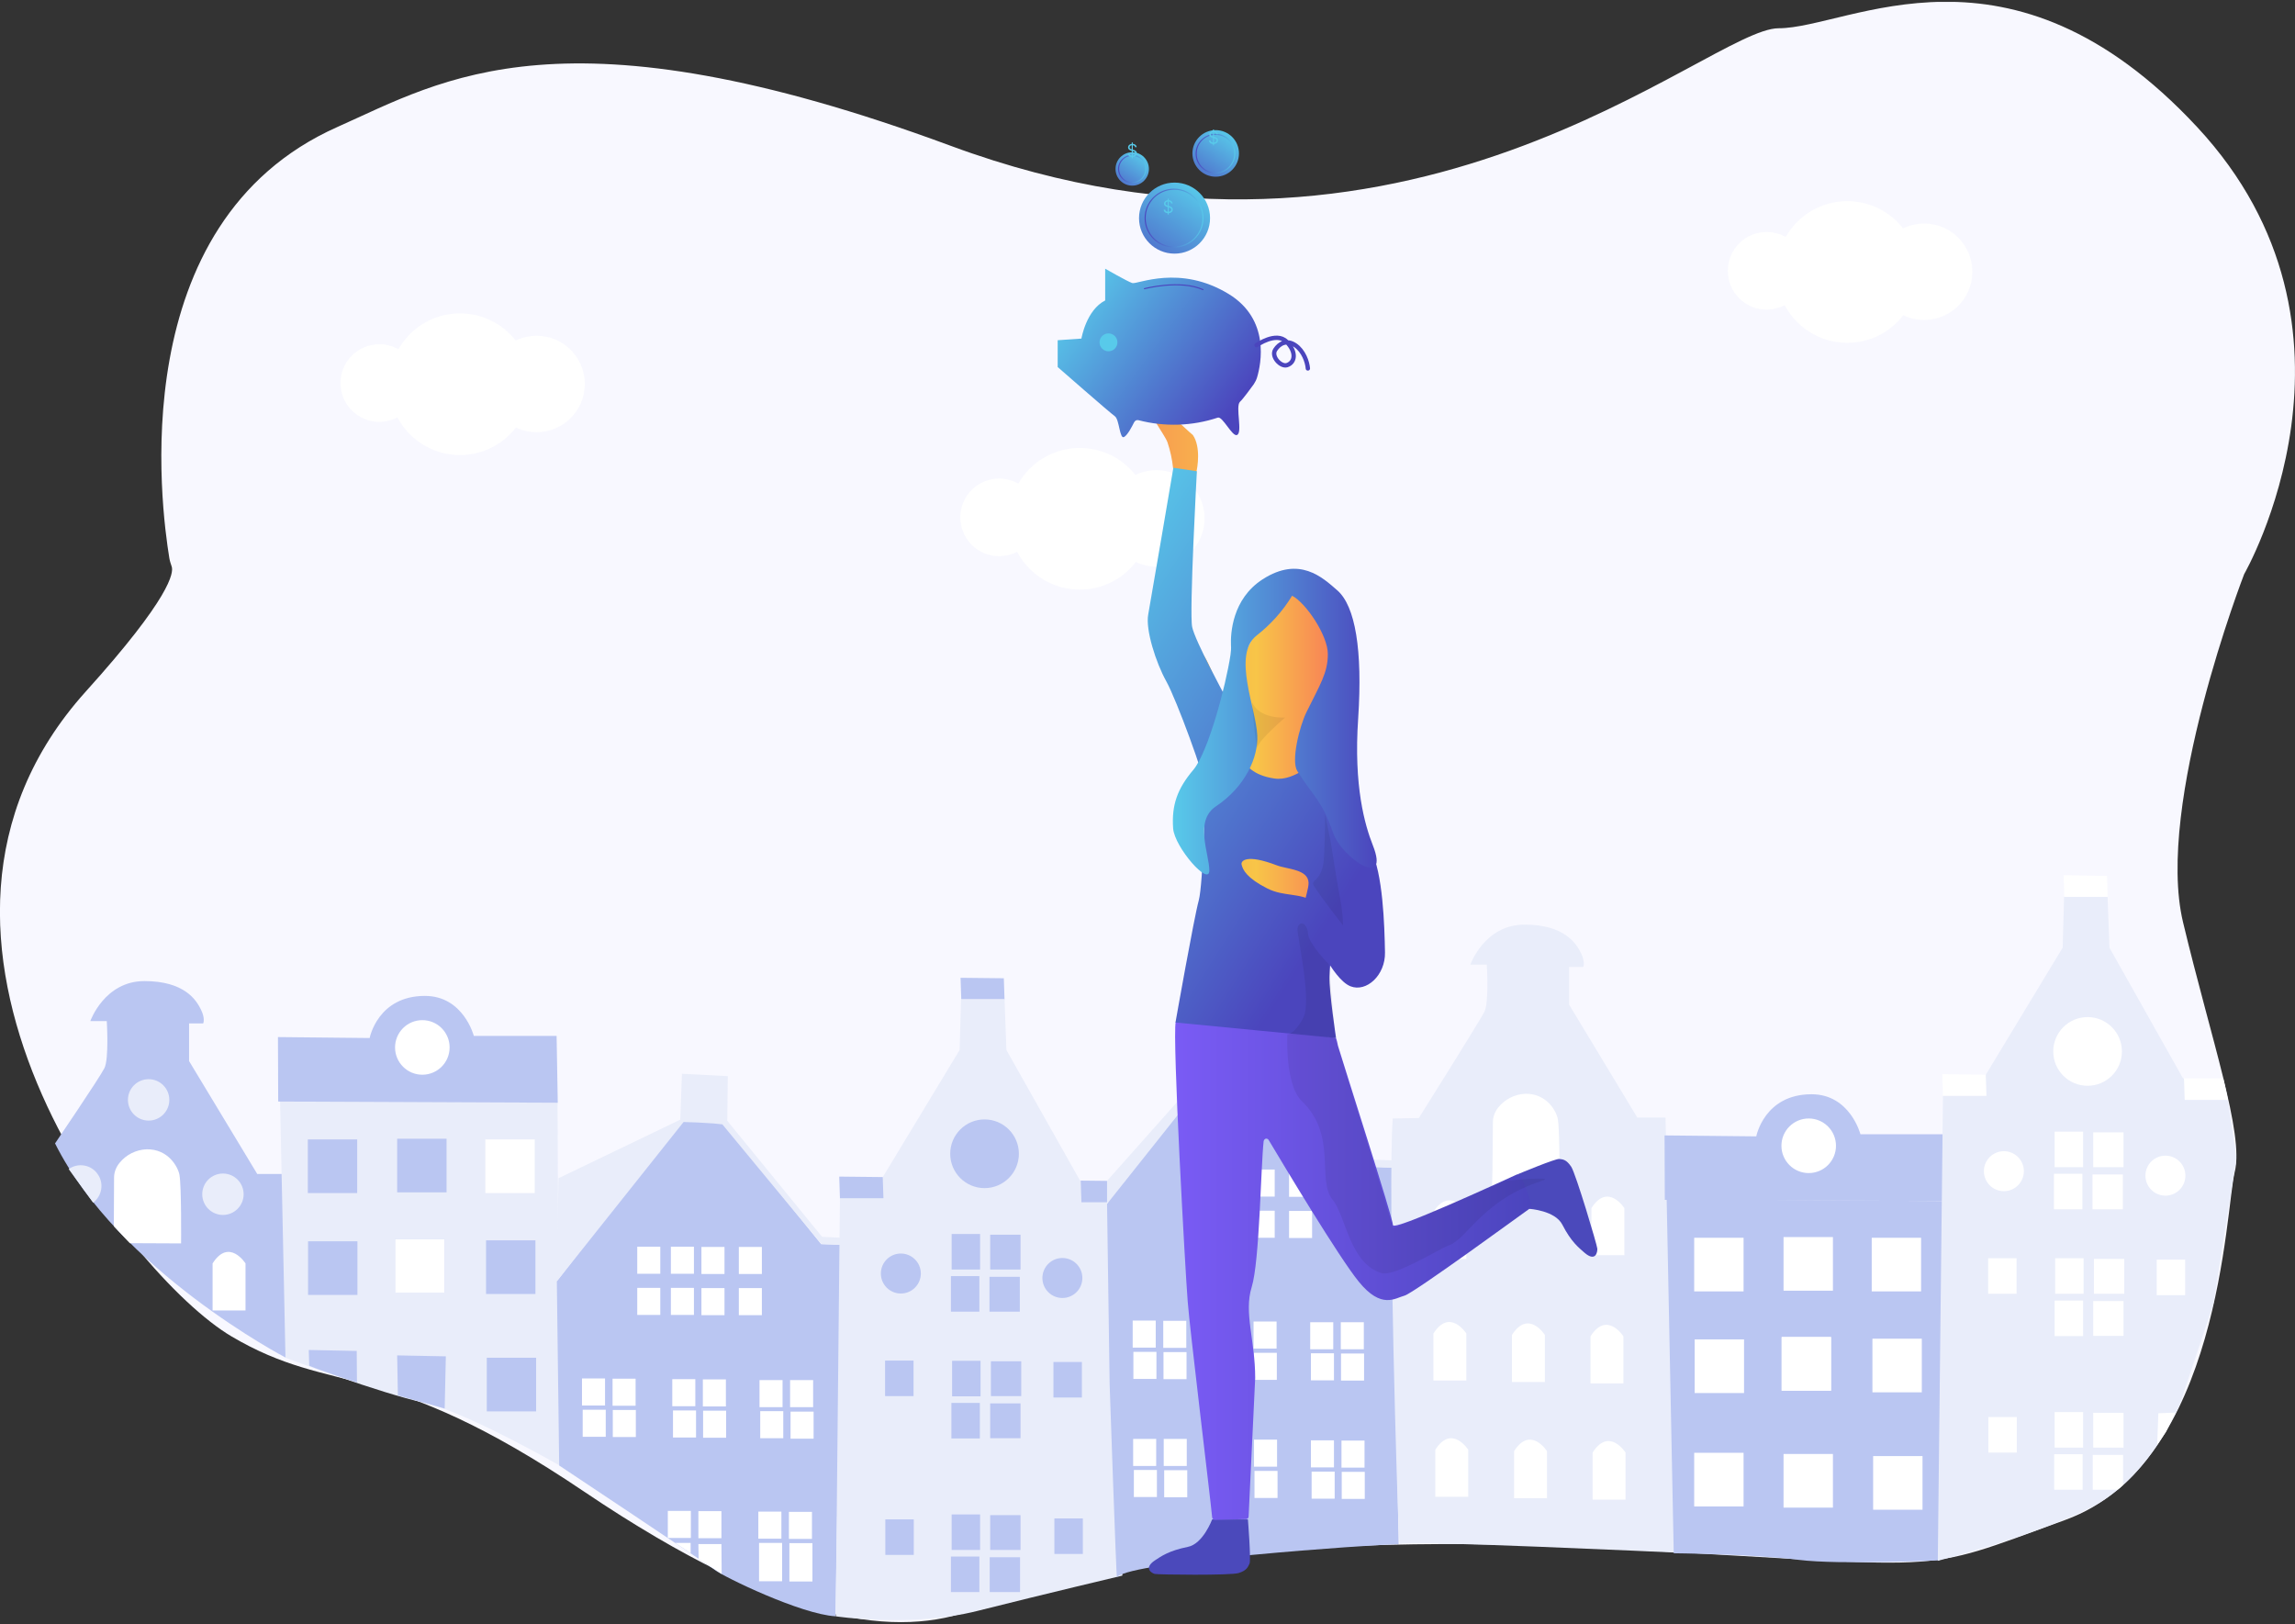 <svg width="602" height="426" viewBox="0 0 602 426" fill="none" xmlns="http://www.w3.org/2000/svg">
<rect x="0" y="0" width="602" height="426" fill="#333333" stroke="none"/>
<g clip-path="url(#clip0_9_1047)">
<path d="M45.032 148.605C44.786 147.865 44.539 147.124 44.416 146.384C42.257 133.116 32.08 58.446 88.454 33.33C116.21 20.988 147.666 0.623 249.436 38.267C369.525 82.698 448.043 7.412 466.546 7.412C485.05 7.412 526.992 -19.741 576.335 33.33C625.678 86.401 588.67 150.58 588.67 150.58C588.67 150.58 565.232 211.056 572.634 241.911C580.035 272.767 588.67 297.451 586.203 307.324C583.736 317.198 582.503 383.845 541.794 398.656C501.086 413.466 514.656 410.998 419.67 406.061C324.685 401.124 275.342 414.701 255.604 422.106C235.867 429.511 206.261 427.043 153.217 391.251C100.173 355.459 87.838 366.566 60.699 350.522C33.56 334.477 -35.397 245.737 22.458 181.435C44.847 156.628 45.588 150.148 45.032 148.605Z" fill="#F8F8FF"/>
<path d="M120.651 119.354C130.904 119.354 139.216 111.038 139.216 100.78C139.216 90.521 130.904 82.205 120.651 82.205C110.398 82.205 102.086 90.521 102.086 100.78C102.086 111.038 110.398 119.354 120.651 119.354Z" fill="white"/>
<path d="M140.758 113.368C147.741 113.368 153.402 107.705 153.402 100.718C153.402 93.731 147.741 88.067 140.758 88.067C133.775 88.067 128.114 93.731 128.114 100.718C128.114 107.705 133.775 113.368 140.758 113.368Z" fill="white"/>
<path d="M99.495 110.653C105.116 110.653 109.672 106.094 109.672 100.471C109.672 94.847 105.116 90.289 99.495 90.289C93.874 90.289 89.318 94.847 89.318 100.471C89.318 106.094 93.874 110.653 99.495 110.653Z" fill="white"/>
<path d="M484.556 89.918C494.81 89.918 503.122 81.602 503.122 71.344C503.122 61.085 494.81 52.769 484.556 52.769C474.303 52.769 465.991 61.085 465.991 71.344C465.991 81.602 474.303 89.918 484.556 89.918Z" fill="white"/>
<path d="M504.725 83.933C511.709 83.933 517.37 78.269 517.37 71.282C517.37 64.295 511.709 58.631 504.725 58.631C497.742 58.631 492.081 64.295 492.081 71.282C492.081 78.269 497.742 83.933 504.725 83.933Z" fill="white"/>
<path d="M463.401 81.217C469.021 81.217 473.578 76.659 473.578 71.035C473.578 65.412 469.021 60.853 463.401 60.853C457.78 60.853 453.224 65.412 453.224 71.035C453.224 76.659 457.78 81.217 463.401 81.217Z" fill="white"/>
<path d="M283.236 154.653C293.49 154.653 301.802 146.337 301.802 136.078C301.802 125.819 293.49 117.503 283.236 117.503C272.983 117.503 264.671 125.819 264.671 136.078C264.671 146.337 272.983 154.653 283.236 154.653Z" fill="white"/>
<path d="M315.018 140.819C317.691 134.364 314.627 126.963 308.175 124.289C301.724 121.615 294.327 124.681 291.654 131.136C288.982 137.591 292.046 144.991 298.498 147.665C304.949 150.339 312.346 147.274 315.018 140.819Z" fill="white"/>
<path d="M262.081 145.89C267.701 145.89 272.258 141.331 272.258 135.708C272.258 130.084 267.701 125.525 262.081 125.525C256.46 125.525 251.904 130.084 251.904 135.708C251.904 141.331 256.46 145.89 262.081 145.89Z" fill="white"/>
<path d="M14.44 299.919C14.44 299.919 26.159 282.64 27.392 280.172C28.626 277.703 28.009 267.83 28.009 267.83H23.692C23.692 267.83 27.392 257.339 37.878 257.339C48.363 257.339 51.447 262.276 52.681 264.744C53.914 267.213 53.297 268.447 53.297 268.447H49.597V278.321L67.484 307.942H74.885V356.076C74.885 356.076 31.093 333.243 14.44 299.919Z" fill="#BAC6F2"/>
<path d="M55.765 343.734H64.4V331.392C64.4 331.392 60.082 324.603 55.765 331.392V343.734Z" fill="white"/>
<path d="M58.478 318.679C61.476 318.679 63.906 316.248 63.906 313.249C63.906 310.249 61.476 307.818 58.478 307.818C55.481 307.818 53.051 310.249 53.051 313.249C53.051 316.248 55.481 318.679 58.478 318.679Z" fill="#E9EDFA"/>
<path d="M18.017 306.646C20.484 304.918 23.877 305.473 25.604 307.942C27.331 310.348 26.776 313.681 24.432 315.47" fill="#E9EDFA"/>
<path d="M38.988 293.933C41.986 293.933 44.416 291.502 44.416 288.503C44.416 285.504 41.986 283.072 38.988 283.072C35.99 283.072 33.56 285.504 33.56 288.503C33.56 291.502 35.99 293.933 38.988 293.933Z" fill="#E9EDFA"/>
<path d="M29.921 308.867C29.921 307.448 30.476 306.09 31.34 305.041C33.067 302.881 35.657 301.585 38.433 301.462C44.169 301.339 46.698 306.152 47.068 308.127C47.623 311.089 47.5 326.146 47.5 326.146L34.054 326.084L29.86 321.641L29.921 308.867Z" fill="white"/>
<path d="M73.466 288.935L74.885 356.137C74.885 356.137 100.297 365.641 111.029 367.862C121.761 370.084 146.679 384.339 146.679 384.339L146.248 289.182L73.466 288.688" fill="#E9EDFA"/>
<path d="M72.973 288.935L146.309 289.243L146.001 271.717H124.29C124.29 271.717 121.576 261.227 111.461 261.227C99.063 261.227 96.966 272.273 96.966 272.273L72.911 272.026L72.973 288.935Z" fill="#BAC6F2"/>
<path d="M93.697 298.87H80.745V312.94H93.697V298.87Z" fill="#BAC6F2"/>
<path d="M117.135 298.685H104.183V312.755H117.135V298.685Z" fill="#BAC6F2"/>
<path d="M140.265 298.87H127.312V312.94H140.265V298.87Z" fill="white"/>
<path d="M140.45 325.344H127.497V339.414H140.45V325.344Z" fill="#BAC6F2"/>
<path d="M140.635 356.137H127.682V370.207H140.635V356.137Z" fill="#BAC6F2"/>
<path d="M116.58 324.974H103.627V339.044H116.58V324.974Z" fill="#BAC6F2"/>
<path d="M116.58 324.974H103.627V339.044H116.58V324.974Z" fill="white"/>
<path d="M93.759 325.591H80.806V339.661H93.759V325.591Z" fill="#BAC6F2"/>
<path d="M81.115 358.236L80.991 354.101L93.574 354.348L93.635 362.617C93.635 362.679 84.322 359.593 81.115 358.236Z" fill="#BAC6F2"/>
<path d="M104.368 366.011L104.183 355.52L116.95 355.767L116.642 369.467L104.368 366.011Z" fill="#BAC6F2"/>
<path d="M110.782 281.9C114.734 281.9 117.937 278.695 117.937 274.741C117.937 270.788 114.734 267.583 110.782 267.583C106.831 267.583 103.627 270.788 103.627 274.741C103.627 278.695 106.831 281.9 110.782 281.9Z" fill="white"/>
<path d="M146.063 336.081L146.679 384.401C146.679 384.401 185.105 409.949 187.511 411.8C189.916 413.652 210.024 423.402 219.152 423.957L220.817 326.516L215.39 326.331L188.991 293.563L179.246 293.069L146.063 336.081Z" fill="#BAC6F2"/>
<path d="M146.063 336.082L179.307 294.304L182.947 294.427L187.141 294.674L189.485 294.921L215.451 326.331L220.817 326.516V324.665L215.636 324.418L190.78 293.995L190.903 282.27L178.876 281.653L178.444 293.686L146.494 309.052L146.063 336.082Z" fill="#E9EDFA"/>
<path d="M173.201 327.01H167.157V334.107H173.201V327.01Z" fill="white"/>
<path d="M199.847 327.072H193.802V334.168H199.847V327.072Z" fill="white"/>
<path d="M190.04 327.072H183.995V334.168H190.04V327.072Z" fill="white"/>
<path d="M182.021 327.01H175.977V334.107H182.021V327.01Z" fill="white"/>
<path d="M173.201 337.809H167.157V344.906H173.201V337.809Z" fill="white"/>
<path d="M199.847 337.871H193.802V344.968H199.847V337.871Z" fill="white"/>
<path d="M190.04 337.871H183.995V344.968H190.04V337.871Z" fill="white"/>
<path d="M182.021 337.809H175.977V344.906H182.021V337.809Z" fill="white"/>
<path d="M158.892 369.775H152.847V376.872H158.892V369.775Z" fill="white"/>
<path d="M166.725 361.63H160.68V368.726H166.725V361.63Z" fill="white"/>
<path d="M158.707 361.568H152.662V368.665H158.707V361.568Z" fill="white"/>
<path d="M166.787 369.837H160.742V376.934H166.787V369.837Z" fill="white"/>
<path d="M182.576 369.961H176.532V377.057H182.576V369.961Z" fill="white"/>
<path d="M190.41 361.815H184.365V368.911H190.41V361.815Z" fill="white"/>
<path d="M182.391 361.753H176.347V368.85H182.391V361.753Z" fill="white"/>
<path d="M190.471 370.022H184.427V377.119H190.471V370.022Z" fill="white"/>
<path d="M205.459 370.146H199.415V377.242H205.459V370.146Z" fill="white"/>
<path d="M213.293 362H207.248V369.097H213.293V362Z" fill="white"/>
<path d="M205.274 362H199.23V369.097H205.274V362Z" fill="white"/>
<path d="M213.416 370.269H207.371V377.366H213.416V370.269Z" fill="white"/>
<path d="M205.151 404.704H199.106V414.762H205.151V404.704Z" fill="white"/>
<path d="M212.984 396.558H206.94V403.654H212.984V396.558Z" fill="white"/>
<path d="M204.966 396.496H198.921V403.593H204.966V396.496Z" fill="white"/>
<path d="M189.238 396.373H183.193V403.469H189.238V396.373Z" fill="white"/>
<path d="M189.299 412.849L183.255 408.9L183.193 405.012H189.238L189.299 412.849Z" fill="white"/>
<path d="M181.22 396.311H175.175V403.408H181.22V396.311Z" fill="white"/>
<path d="M181.158 407.419L179.616 406.37L177.087 404.704H181.158V407.419Z" fill="white"/>
<path d="M213.108 404.765H207.063V414.824H213.108V404.765Z" fill="white"/>
<path d="M252.15 262.152H263.499L263.314 256.598L251.965 256.475L252.15 262.152Z" fill="#BAC6F2"/>
<path d="M220.324 314.298L219.214 423.957C219.214 423.957 238.766 426.981 256.406 422.538C274.046 418.095 294.4 413.281 294.4 413.281L295.079 315.347L283.236 309.546L263.993 275.42L263.499 262.091H252.089L251.719 275.42L231.488 308.867L220.324 314.298Z" fill="#E9EDFA"/>
<path d="M257.085 323.678H249.621V332.996H257.085V323.678Z" fill="#BAC6F2"/>
<path d="M267.693 323.863H259.737V332.996H267.693V323.863Z" fill="#BAC6F2"/>
<path d="M256.9 334.724H249.436V344.042H256.9V334.724Z" fill="#BAC6F2"/>
<path d="M267.508 334.909H259.552V344.042H267.508V334.909Z" fill="#BAC6F2"/>
<path d="M257.208 356.94H249.745V366.258H257.208V356.94Z" fill="#BAC6F2"/>
<path d="M239.63 356.878H232.166V366.196H239.63V356.878Z" fill="#BAC6F2"/>
<path d="M283.792 357.248H276.328V366.566H283.792V357.248Z" fill="#BAC6F2"/>
<path d="M284.038 398.286H276.575V407.604H284.038V398.286Z" fill="#BAC6F2"/>
<path d="M239.691 398.533H232.228V407.851H239.691V398.533Z" fill="#BAC6F2"/>
<path d="M267.878 357.063H259.922V366.196H267.878V357.063Z" fill="#BAC6F2"/>
<path d="M257.023 367.986H249.56V377.304H257.023V367.986Z" fill="#BAC6F2"/>
<path d="M267.693 368.109H259.737V377.242H267.693V368.109Z" fill="#BAC6F2"/>
<path d="M257.085 397.237H249.621V406.555H257.085V397.237Z" fill="#BAC6F2"/>
<path d="M267.693 397.422H259.737V406.555H267.693V397.422Z" fill="#BAC6F2"/>
<path d="M256.9 408.283H249.436V417.601H256.9V408.283Z" fill="#BAC6F2"/>
<path d="M267.57 408.468H259.613V417.601H267.57V408.468Z" fill="#BAC6F2"/>
<path d="M236.299 339.29C239.194 339.29 241.542 336.942 241.542 334.045C241.542 331.148 239.194 328.8 236.299 328.8C233.403 328.8 231.056 331.148 231.056 334.045C231.056 336.942 233.403 339.29 236.299 339.29Z" fill="#BAC6F2"/>
<path d="M278.672 340.463C281.568 340.463 283.915 338.115 283.915 335.218C283.915 332.321 281.568 329.972 278.672 329.972C275.777 329.972 273.43 332.321 273.43 335.218C273.43 338.115 275.777 340.463 278.672 340.463Z" fill="#BAC6F2"/>
<path d="M220.324 314.298H231.735L231.55 308.744L220.139 308.62L220.324 314.298Z" fill="#BAC6F2"/>
<path d="M283.668 315.347H295.079L294.894 309.793L283.483 309.669L283.668 315.347Z" fill="#BAC6F2"/>
<path d="M258.257 311.644C263.23 311.644 267.262 307.61 267.262 302.634C267.262 297.659 263.23 293.625 258.257 293.625C253.283 293.625 249.251 297.659 249.251 302.634C249.251 307.61 253.283 311.644 258.257 311.644Z" fill="#BAC6F2"/>
<path d="M290.391 315.779L291.07 363.111C291.07 363.111 292.797 413.837 292.982 413.652C297.053 409.455 359.657 405.197 366.873 405.012L365.208 306.275L359.78 306.09L333.32 273.26L323.574 272.767L290.391 315.779Z" fill="#BAC6F2"/>
<path d="M290.391 315.779L323.574 274.062L327.275 274.186L331.469 274.433L333.752 274.68L359.718 306.029L365.146 306.275V304.362L359.965 304.177L335.047 273.754L335.232 261.967L323.204 261.35L322.711 273.384L290.391 309.731V315.779Z" fill="#E9EDFA"/>
<path d="M317.53 306.769H311.485V313.866H317.53V306.769Z" fill="white"/>
<path d="M344.175 306.831H338.131V313.927H344.175V306.831Z" fill="white"/>
<path d="M334.368 306.769H328.324V313.866H334.368V306.769Z" fill="white"/>
<path d="M326.35 306.707H320.306V313.804H326.35V306.707Z" fill="white"/>
<path d="M317.53 317.568H311.485V324.665H317.53V317.568Z" fill="white"/>
<path d="M344.175 317.63H338.131V324.727H344.175V317.63Z" fill="white"/>
<path d="M334.368 317.568H328.324V324.665H334.368V317.568Z" fill="white"/>
<path d="M326.35 317.568H320.306V324.665H326.35V317.568Z" fill="white"/>
<path d="M303.344 354.595H297.299V361.691H303.344V354.595Z" fill="white"/>
<path d="M311.177 346.449H305.132V353.546H311.177V346.449Z" fill="white"/>
<path d="M303.159 346.387H297.114V353.484H303.159V346.387Z" fill="white"/>
<path d="M311.239 354.656H305.194V361.753H311.239V354.656Z" fill="white"/>
<path d="M326.967 354.718H320.922V361.815H326.967V354.718Z" fill="white"/>
<path d="M334.862 346.634H328.817V353.731H334.862V346.634Z" fill="white"/>
<path d="M326.782 346.572H320.737V353.669H326.782V346.572Z" fill="white"/>
<path d="M334.923 354.842H328.879V361.938H334.923V354.842Z" fill="white"/>
<path d="M349.911 354.965H343.867V362.062H349.911V354.965Z" fill="white"/>
<path d="M357.745 346.819H351.7V353.916H357.745V346.819Z" fill="white"/>
<path d="M349.726 346.819H343.682V353.916H349.726V346.819Z" fill="white"/>
<path d="M357.806 355.027H351.762V362.123H357.806V355.027Z" fill="white"/>
<path d="M303.467 385.573H297.423V392.67H303.467V385.573Z" fill="white"/>
<path d="M311.3 377.428H305.256V384.524H311.3V377.428Z" fill="white"/>
<path d="M303.282 377.428H297.238V384.524H303.282V377.428Z" fill="white"/>
<path d="M311.424 385.635H305.379V392.732H311.424V385.635Z" fill="white"/>
<path d="M327.152 385.758H321.107V392.855H327.152V385.758Z" fill="white"/>
<path d="M334.985 377.613H328.941V384.709H334.985V377.613Z" fill="white"/>
<path d="M326.967 377.551H320.922V384.648H326.967V377.551Z" fill="white"/>
<path d="M335.108 385.82H329.064V392.917H335.108V385.82Z" fill="white"/>
<path d="M350.096 386.005H344.052V393.102H350.096V386.005Z" fill="white"/>
<path d="M357.93 377.86H351.885V384.956H357.93V377.86Z" fill="white"/>
<path d="M349.911 377.798H343.867V384.895H349.911V377.798Z" fill="white"/>
<path d="M357.991 386.067H351.947V393.164H357.991V386.067Z" fill="white"/>
<path d="M372.177 293.254C372.177 293.254 388.152 267.83 389.386 265.361C390.619 262.893 390.003 253.019 390.003 253.019H385.685C385.685 253.019 389.386 242.528 399.871 242.528C410.357 242.528 413.441 247.465 414.674 249.934C415.908 252.402 415.291 253.636 415.291 253.636H411.59V263.51L429.477 293.131H436.879L439.284 407.234C439.284 407.234 368.908 403.963 367.428 404.95C366.935 405.259 366.996 402.05 366.935 401.495C366.626 399.088 363.974 311.829 365.331 293.378C365.331 293.378 372.239 293.254 372.177 293.254Z" fill="#E9EDFA"/>
<path d="M417.45 329.232H426.085V316.89C426.085 316.89 421.767 310.101 417.45 316.89V329.232Z" fill="white"/>
<path d="M376.002 330.219H384.637V317.877C384.637 317.877 380.319 311.089 376.002 317.877V330.219Z" fill="white"/>
<path d="M376.002 362.123H384.637V349.781C384.637 349.781 380.319 342.993 376.002 349.781V362.123Z" fill="white"/>
<path d="M396.602 362.494H405.237V350.151C405.237 350.151 400.92 343.363 396.602 350.151V362.494Z" fill="white"/>
<path d="M417.203 362.864H425.838V350.522C425.838 350.522 421.521 343.734 417.203 350.522V362.864Z" fill="white"/>
<path d="M376.495 392.608H385.13V380.266C385.13 380.266 380.813 373.478 376.495 380.266V392.608Z" fill="white"/>
<path d="M397.157 392.979H405.792V380.636C405.792 380.636 401.475 373.848 397.157 380.636V392.979Z" fill="white"/>
<path d="M417.758 393.349H426.393V381.007C426.393 381.007 422.076 374.219 417.758 381.007V393.349Z" fill="white"/>
<path d="M420.164 304.116C423.161 304.116 425.591 301.684 425.591 298.685C425.591 295.686 423.161 293.254 420.164 293.254C417.166 293.254 414.736 295.686 414.736 298.685C414.736 301.684 417.166 304.116 420.164 304.116Z" fill="#E9EDFA"/>
<path d="M381.183 303.313C384.18 303.313 386.61 300.882 386.61 297.883C386.61 294.884 384.18 292.452 381.183 292.452C378.185 292.452 375.755 294.884 375.755 297.883C375.755 300.882 378.185 303.313 381.183 303.313Z" fill="#E9EDFA"/>
<path d="M401.105 330.219C404.103 330.219 406.533 327.788 406.533 324.789C406.533 321.789 404.103 319.358 401.105 319.358C398.107 319.358 395.677 321.789 395.677 324.789C395.677 327.788 398.107 330.219 401.105 330.219Z" fill="#E9EDFA"/>
<path d="M400.673 279.431C403.671 279.431 406.101 277 406.101 274.001C406.101 271.002 403.671 268.57 400.673 268.57C397.675 268.57 395.245 271.002 395.245 274.001C395.245 277 397.675 279.431 400.673 279.431Z" fill="#E9EDFA"/>
<path d="M391.606 294.304C391.606 292.884 392.161 291.527 393.025 290.477C394.752 288.318 397.342 287.022 400.056 286.898C405.792 286.775 408.321 291.588 408.63 293.563C409.185 296.525 409.061 311.582 409.061 311.582H391.36L391.483 307.139L391.606 294.304Z" fill="white"/>
<path d="M437.187 314.73L439.037 407.419C439.037 407.419 459.33 407.604 471.789 409.147C482.644 410.504 508.796 409.27 508.796 409.27L510.03 315.038L437.249 314.545" fill="#BAC6F2"/>
<path d="M436.694 314.73L510.03 315.038L509.721 297.512H488.01C488.01 297.512 485.297 287.022 475.181 287.022C462.784 287.022 460.687 298.068 460.687 298.068L436.632 297.821L436.694 314.73Z" fill="#BAC6F2"/>
<path d="M457.356 324.665H444.403V338.735H457.356V324.665Z" fill="white"/>
<path d="M480.794 324.48H467.841V338.55H480.794V324.48Z" fill="white"/>
<path d="M503.924 324.665H490.971V338.735H503.924V324.665Z" fill="white"/>
<path d="M504.109 351.139H491.156V365.209H504.109V351.139Z" fill="white"/>
<path d="M504.294 381.932H491.341V396.002H504.294V381.932Z" fill="white"/>
<path d="M480.794 381.377H467.841V395.447H480.794V381.377Z" fill="white"/>
<path d="M457.356 381.068H444.403V395.138H457.356V381.068Z" fill="white"/>
<path d="M480.301 350.707H467.348V364.777H480.301V350.707Z" fill="white"/>
<path d="M480.301 350.707H467.348V364.777H480.301V350.707Z" fill="white"/>
<path d="M457.479 351.324H444.527V365.394H457.479V351.324Z" fill="white"/>
<path d="M474.441 307.695C478.393 307.695 481.596 304.49 481.596 300.536C481.596 296.583 478.393 293.378 474.441 293.378C470.49 293.378 467.286 296.583 467.286 300.536C467.286 304.49 470.49 307.695 474.441 307.695Z" fill="white"/>
<path d="M541.486 235.308H552.835L552.712 229.754L541.301 229.569L541.486 235.308Z" fill="white"/>
<path d="M509.66 287.454L508.303 409.394C508.303 409.394 532.666 403.222 548.147 395.57C562.765 388.289 569.735 372.306 571.4 369.22C571.585 368.911 571.709 368.541 571.832 368.171L580.282 342.993C580.529 342.314 580.714 341.574 580.776 340.895L584.661 316.087L586.512 304.733C586.635 304.054 586.635 303.313 586.512 302.634L584.476 289.12C584.415 288.811 584.23 288.564 583.983 288.379L572.572 282.764L553.328 248.576L552.835 235.247H541.424L541.054 248.576L520.824 282.023L509.66 287.454Z" fill="#E9EDFA"/>
<path d="M546.42 296.834H538.957V306.152H546.42V296.834Z" fill="white"/>
<path d="M557.029 297.019H549.073V306.152H557.029V297.019Z" fill="white"/>
<path d="M546.235 307.88H538.772V317.198H546.235V307.88Z" fill="white"/>
<path d="M556.844 308.065H548.888V317.198H556.844V308.065Z" fill="white"/>
<path d="M546.544 330.034H539.081V339.352H546.544V330.034Z" fill="white"/>
<path d="M528.965 330.034H521.502V339.352H528.965V330.034Z" fill="white"/>
<path d="M573.189 330.404H565.726V339.722H573.189V330.404Z" fill="white"/>
<path d="M568.131 375.638L565.849 378.909L566.158 370.701L570.66 370.516L568.131 375.638Z" fill="white"/>
<path d="M529.027 371.688H521.564V381.007H529.027V371.688Z" fill="white"/>
<path d="M557.214 330.219H549.258V339.352H557.214V330.219Z" fill="white"/>
<path d="M546.42 341.142H538.957V350.46H546.42V341.142Z" fill="white"/>
<path d="M557.029 341.265H549.073V350.398H557.029V341.265Z" fill="white"/>
<path d="M546.42 370.393H538.957V379.711H546.42V370.393Z" fill="white"/>
<path d="M557.029 370.578H549.073V379.711H557.029V370.578Z" fill="white"/>
<path d="M546.297 381.439H538.834V390.757H546.297V381.439Z" fill="white"/>
<path d="M556.289 390.078L555.426 390.757H548.949V381.624H556.906V389.523L556.289 390.078Z" fill="white"/>
<path d="M525.635 312.446C528.53 312.446 530.877 310.098 530.877 307.201C530.877 304.304 528.53 301.956 525.635 301.956C522.739 301.956 520.392 304.304 520.392 307.201C520.392 310.098 522.739 312.446 525.635 312.446Z" fill="white"/>
<path d="M568.008 313.619C570.904 313.619 573.251 311.27 573.251 308.374C573.251 305.477 570.904 303.128 568.008 303.128C565.113 303.128 562.765 305.477 562.765 308.374C562.765 311.27 565.113 313.619 568.008 313.619Z" fill="white"/>
<path d="M509.66 287.454H521.07L520.885 281.9L509.475 281.776L509.66 287.454Z" fill="white"/>
<path d="M573.066 288.503H584.415L583.674 284.985L583.181 282.887L572.881 282.825L573.066 288.503Z" fill="white"/>
<path d="M547.592 284.8C552.566 284.8 556.597 280.766 556.597 275.79C556.597 270.814 552.566 266.781 547.592 266.781C542.619 266.781 538.587 270.814 538.587 275.79C538.587 280.766 542.619 284.8 547.592 284.8Z" fill="white"/>
<path d="M302.974 409.27C304.639 408.159 306.674 406.74 311.547 405.753C315.556 405.012 317.962 398.533 317.962 398.533H327.337C327.337 398.533 328.2 409.27 327.769 410.134C327.337 410.998 327.09 411.924 324.931 412.602C322.773 413.281 303.776 413.034 302.912 412.849C302.172 412.664 299.828 411.368 302.974 409.27Z" fill="#4B49BB"/>
<path d="M412.145 306.029C413.379 307.942 418.93 326.578 418.992 327.504C419.053 328.429 418.56 331.083 415.661 328.615C414.119 327.257 412.145 325.776 409.802 321.209C407.89 317.507 401.167 317.075 401.167 317.075L398.268 307.942C398.268 307.942 408.013 303.869 409 303.992C409.987 304.115 410.85 304.115 412.145 306.029Z" fill="#4B49BB"/>
<path d="M350.343 272.211C350.59 272.273 350.898 274.063 350.96 274.309C352.317 278.876 365.393 319.605 365.393 321.333C365.393 323.061 393.395 310.101 397.898 308.065C398.268 307.88 398.638 308.065 398.823 308.374C399.748 310.348 402.338 316.211 401.413 316.89C400.241 317.692 370.82 339.229 368.415 339.846C366.01 340.463 362.37 343.549 356.388 336.143C351.207 329.787 336.774 305.72 332.765 298.994C332.58 298.685 332.148 298.562 331.839 298.747C331.654 298.87 331.531 299.055 331.469 299.302C330.729 305.782 330.421 330.898 328.324 337.624C326.227 344.351 329.249 351.571 329.249 361.445L327.522 397.792C327.522 398.162 327.214 398.471 326.843 398.471L318.702 398.656C318.332 398.656 318.023 398.409 317.962 398.039C317.407 392.176 312.041 348.239 311.547 341.389C310.93 333.983 307.476 271.841 308.401 268.077C309.142 265.732 345.902 271.471 350.343 272.211Z" fill="url(#paint0_linear_9_1047)"/>
<path d="M347.321 162.799C347.321 162.799 345.285 154.406 343.62 154.406C341.955 154.406 332.148 155.64 330.914 161.564C329.681 167.489 325.178 170.821 325.178 177.979C325.178 185.138 322.279 188.47 322.279 188.47C322.279 188.47 319.01 177.918 316.605 173.351C314.199 168.784 309.943 165.884 309.943 162.799C309.943 159.713 313.583 124.661 313.829 123.736C314.076 122.81 315.063 117.256 312.904 114.109C312.904 114.109 306.428 108.617 305.564 106.395C304.886 104.544 302.789 103.495 301.617 105.655C300.445 107.815 305.379 113.677 306.243 116.022C306.983 118.244 307.476 120.527 307.723 122.872C307.723 123.489 308.957 132.807 308.957 137.436C308.957 142.064 306.243 156.689 306.243 161.317C306.243 165.946 316.235 184.521 317.16 187.976C318.085 191.432 347.136 223.954 347.753 224.879C348.369 225.805 351.392 232.963 351.392 235.432C351.392 237.9 351.392 245.984 350.158 244.441C348.925 242.899 343.99 230.557 343.065 229.014C342.14 227.471 334.985 225.99 331.654 225.064C328.324 224.139 323.328 225.99 323.945 228.15C324.561 230.31 334.368 234.383 337.452 235.185C339.426 235.679 348.061 245.429 348.616 248.206C349.171 250.983 357.128 246.972 357.128 242.96C357.128 238.949 356.203 218.461 355.031 215.684C353.859 212.907 348.369 200.812 345.347 194.579C342.325 188.347 348.986 185.261 350.158 180.941C351.453 176.622 347.321 162.799 347.321 162.799Z" fill="url(#paint1_linear_9_1047)"/>
<path d="M321.354 182.608C321.354 182.608 313.459 168.106 312.719 164.465C311.917 160.824 313.953 123.612 313.953 123.612L307.785 122.687C307.785 122.687 301.925 157.183 301.185 161.194C300.445 165.205 303.22 173.845 305.934 178.72C308.648 183.595 316.111 204.021 316.111 206.428C316.111 208.835 315.618 231.729 314.446 236.172C313.212 240.615 308.34 268.2 308.34 268.2L350.467 272.273C350.467 272.273 348.616 260.239 348.74 256.228C349.048 247.404 351.392 240.862 345.1 236.728C340.906 234.012 336.897 235.308 332.395 233.025C327.152 230.371 325.98 228.212 325.672 226.731C325.487 225.867 326.843 223.892 334.923 226.977C337.637 228.026 343.127 227.965 343.25 231.544C343.312 234.568 339.549 241.109 344.114 244.071C344.114 244.071 349.356 256.722 354.229 258.697C358.423 260.363 363.419 255.796 363.296 249.81C363.172 242.652 362.741 228.952 359.595 222.966C356.388 216.98 347.691 201.614 346.149 200.38C344.607 199.146 339.858 205.008 334.307 204.206C328.756 203.404 326.473 200.75 325.302 197.973C324.006 195.197 321.354 182.608 321.354 182.608Z" fill="url(#paint2_linear_9_1047)"/>
<path d="M338.933 156.257C336.465 160.33 333.258 163.848 329.557 166.748C323.204 171.808 329.496 185.878 329.804 192.913C330.051 198.529 326.782 206.304 318.887 211.55C313.212 215.376 317.222 224.015 317.222 228.335C317.222 232.655 308.093 222.226 307.723 217.289C307.291 211.18 308.833 206.86 313.027 201.923C316.913 197.295 321.539 179.954 322.773 171.747C322.896 170.883 322.958 170.08 322.896 169.216C322.773 166.316 323.143 157.121 331.223 151.937C340.845 145.766 346.889 151.444 350.775 154.838C355.524 158.972 357.436 170.512 356.264 188.408C355.031 206.304 358.053 216.487 360.088 221.67C364.776 233.457 352.008 225.188 349.665 218.4C346.642 209.698 344.545 209.02 340.289 202.231C338.624 199.578 340.845 190.568 342.695 186.804C346.272 179.522 348.308 176.498 348.308 171.561C348.308 166.625 342.51 158.109 338.933 156.257Z" fill="url(#paint3_linear_9_1047)"/>
<path opacity="0.07" d="M337.082 188.223C337.082 188.223 330.297 188.655 328.447 184.212C328.262 183.718 329.557 197.788 329.866 195.937C330.297 194.024 337.082 188.223 337.082 188.223Z" fill="black"/>
<path opacity="0.07" d="M349.048 220.745C349.048 220.745 350.59 230.742 351.453 235.308C351.947 237.777 352.255 240.245 352.317 242.775C352.317 242.775 346.519 235.37 344.669 232.408C343.497 230.557 347.012 231.482 347.321 224.694C347.629 217.906 347.568 213.525 347.568 213.525L349.048 220.745Z" fill="black"/>
<path opacity="0.07" d="M348.554 252.896C348.554 252.896 343.373 247.712 343.127 244.997C342.818 241.418 340.351 241.603 340.351 243.824C340.351 246.046 344.175 262.646 341.831 267.027C339.488 271.409 337.637 271.347 337.637 271.347L350.281 272.273L348.554 252.896Z" fill="black"/>
<path opacity="0.07" d="M337.699 271.286C337.699 271.286 336.959 284.492 341.523 288.873C350.837 297.821 345.347 309.546 349.541 314.668C353.057 318.926 353.921 331.206 362.309 333.922C365.64 335.032 377.544 327.565 379.949 326.702C385.068 324.912 388.646 314.853 404.621 309.669C408.321 308.435 394.814 309.731 394.814 309.731L365.454 322.197L350.281 272.273L337.699 271.286Z" fill="black"/>
<path d="M277.439 89.24L283.668 88.808C283.668 88.808 284.902 81.341 289.898 78.811V70.48C289.898 70.48 295.696 73.812 296.991 74.244C298.286 74.676 309.45 69.246 322.341 77.144C333.196 83.809 330.791 95.472 329.742 98.99C329.557 99.607 329.249 100.224 328.879 100.78C327.954 102.014 326.165 104.544 325.24 105.408C324.006 106.642 326.042 113.615 324.438 114.109C323.204 114.541 320.676 109.11 319.442 109.542C312.781 111.764 305.503 112.011 298.656 110.221C298.224 110.098 297.731 110.283 297.484 110.777C296.929 111.887 295.819 114.047 294.894 114.603C293.66 115.405 293.66 110.036 292.427 109.172C291.193 108.308 277.439 96.275 277.439 96.275V89.24Z" fill="url(#paint4_linear_9_1047)"/>
<path d="M329.619 90.536C329.619 90.536 334.738 86.895 337.452 89.61C340.166 92.325 339.734 95.102 337.576 95.781C335.972 96.275 333.381 93.559 334.492 91.77C335.602 90.042 337.514 89.055 339.734 90.536C341.955 92.017 342.942 94.979 343.065 96.645" stroke="#4B45BD" stroke-width="1.141" stroke-miterlimit="10" stroke-linecap="round"/>
<path d="M290.761 92.14C292.056 92.14 293.105 91.09 293.105 89.795C293.105 88.5 292.056 87.45 290.761 87.45C289.467 87.45 288.417 88.5 288.417 89.795C288.417 91.09 289.467 92.14 290.761 92.14Z" fill="#58CAEA"/>
<path d="M300.198 75.725C300.198 75.725 309.512 73.257 315.556 75.972" stroke="#4B45BD" stroke-width="0.285" stroke-linecap="round" stroke-linejoin="round"/>
<path d="M308.093 66.53C313.237 66.53 317.407 62.358 317.407 57.212C317.407 52.066 313.237 47.894 308.093 47.894C302.949 47.894 298.78 52.066 298.78 57.212C298.78 62.358 302.949 66.53 308.093 66.53Z" fill="url(#paint5_linear_9_1047)"/>
<path d="M307.97 64.802C312.16 64.802 315.556 61.404 315.556 57.212C315.556 53.02 312.16 49.622 307.97 49.622C303.78 49.622 300.383 53.02 300.383 57.212C300.383 61.404 303.78 64.802 307.97 64.802Z" stroke="url(#paint6_linear_9_1047)" stroke-width="0.285" stroke-miterlimit="10"/>
<path d="M306.304 56.275V52.126H306.57V56.275H306.304ZM307.198 53.371C307.179 53.207 307.1 53.079 306.962 52.989C306.823 52.898 306.654 52.852 306.453 52.852C306.306 52.852 306.177 52.876 306.067 52.924C305.958 52.971 305.873 53.037 305.811 53.12C305.751 53.203 305.72 53.298 305.72 53.404C305.72 53.492 305.741 53.568 305.784 53.632C305.827 53.695 305.882 53.747 305.949 53.789C306.016 53.83 306.086 53.864 306.159 53.891C306.233 53.917 306.3 53.938 306.362 53.955L306.699 54.045C306.786 54.068 306.882 54.099 306.988 54.139C307.095 54.179 307.197 54.234 307.294 54.303C307.392 54.371 307.473 54.459 307.537 54.566C307.601 54.672 307.633 54.804 307.633 54.959C307.633 55.139 307.586 55.301 307.492 55.446C307.399 55.59 307.263 55.705 307.083 55.791C306.905 55.876 306.688 55.919 306.433 55.919C306.196 55.919 305.99 55.88 305.816 55.804C305.643 55.727 305.507 55.62 305.408 55.483C305.309 55.346 305.254 55.186 305.241 55.005H305.655C305.666 55.13 305.708 55.234 305.782 55.316C305.856 55.397 305.95 55.457 306.064 55.497C306.178 55.536 306.302 55.556 306.433 55.556C306.587 55.556 306.725 55.531 306.847 55.481C306.969 55.43 307.065 55.36 307.137 55.27C307.208 55.18 307.244 55.074 307.244 54.953C307.244 54.843 307.213 54.753 307.151 54.684C307.09 54.615 307.009 54.558 306.908 54.515C306.808 54.472 306.699 54.434 306.582 54.402L306.174 54.285C305.915 54.211 305.709 54.104 305.558 53.966C305.407 53.828 305.331 53.647 305.331 53.423C305.331 53.237 305.382 53.075 305.482 52.937C305.584 52.797 305.72 52.689 305.89 52.613C306.062 52.535 306.254 52.496 306.466 52.496C306.68 52.496 306.87 52.534 307.036 52.611C307.203 52.687 307.334 52.79 307.432 52.922C307.53 53.054 307.582 53.204 307.587 53.371H307.198Z" fill="#58CAEA"/>
<path d="M318.887 46.351C322.259 46.351 324.993 43.616 324.993 40.242C324.993 36.867 322.259 34.132 318.887 34.132C315.515 34.132 312.781 36.867 312.781 40.242C312.781 43.616 315.515 46.351 318.887 46.351Z" fill="url(#paint7_linear_9_1047)"/>
<path d="M318.825 45.364C321.619 45.364 323.883 43.098 323.883 40.303C323.883 37.509 321.619 35.243 318.825 35.243C316.032 35.243 313.768 37.509 313.768 40.303C313.768 43.098 316.032 45.364 318.825 45.364Z" stroke="url(#paint8_linear_9_1047)" stroke-width="0.285" stroke-miterlimit="10"/>
<path d="M318.175 38.117V33.968H318.44V38.117H318.175ZM319.069 35.213C319.05 35.049 318.971 34.922 318.832 34.831C318.694 34.74 318.525 34.695 318.324 34.695C318.177 34.695 318.048 34.718 317.938 34.766C317.829 34.813 317.743 34.879 317.682 34.962C317.621 35.045 317.591 35.14 317.591 35.246C317.591 35.334 317.612 35.41 317.654 35.474C317.698 35.537 317.753 35.589 317.82 35.631C317.887 35.672 317.957 35.706 318.03 35.733C318.104 35.759 318.171 35.78 318.233 35.797L318.57 35.887C318.656 35.91 318.753 35.941 318.858 35.981C318.965 36.021 319.067 36.076 319.165 36.145C319.263 36.213 319.344 36.301 319.408 36.408C319.472 36.514 319.503 36.646 319.503 36.801C319.503 36.981 319.456 37.143 319.362 37.288C319.27 37.432 319.133 37.547 318.954 37.633C318.776 37.718 318.559 37.761 318.304 37.761C318.066 37.761 317.861 37.722 317.687 37.646C317.514 37.569 317.378 37.462 317.278 37.325C317.18 37.188 317.124 37.028 317.111 36.847H317.526C317.537 36.972 317.579 37.076 317.653 37.158C317.727 37.239 317.821 37.3 317.935 37.339C318.049 37.378 318.172 37.398 318.304 37.398C318.458 37.398 318.595 37.373 318.717 37.323C318.84 37.272 318.936 37.202 319.008 37.112C319.079 37.022 319.114 36.916 319.114 36.795C319.114 36.685 319.084 36.595 319.022 36.526C318.961 36.457 318.879 36.401 318.779 36.357C318.679 36.314 318.57 36.276 318.453 36.244L318.045 36.127C317.786 36.053 317.58 35.946 317.429 35.808C317.278 35.67 317.202 35.489 317.202 35.265C317.202 35.079 317.252 34.917 317.353 34.779C317.454 34.639 317.591 34.531 317.761 34.455C317.933 34.377 318.125 34.338 318.337 34.338C318.55 34.338 318.741 34.376 318.907 34.453C319.073 34.529 319.205 34.632 319.302 34.764C319.401 34.896 319.453 35.046 319.458 35.213H319.069Z" fill="#58CAEA"/>
<path d="M296.991 48.696C299.409 48.696 301.37 46.734 301.37 44.315C301.37 41.895 299.409 39.933 296.991 39.933C294.572 39.933 292.612 41.895 292.612 44.315C292.612 46.734 294.572 48.696 296.991 48.696Z" fill="url(#paint9_linear_9_1047)"/>
<path d="M296.991 47.894C298.967 47.894 300.568 46.291 300.568 44.315C300.568 42.338 298.967 40.735 296.991 40.735C295.015 40.735 293.414 42.338 293.414 44.315C293.414 46.291 295.015 47.894 296.991 47.894Z" stroke="url(#paint10_linear_9_1047)" stroke-width="0.285" stroke-miterlimit="10"/>
<path d="M296.872 41.514V37.365H297.138V41.514H296.872ZM297.767 38.609C297.748 38.445 297.669 38.318 297.53 38.227C297.392 38.136 297.222 38.091 297.022 38.091C296.875 38.091 296.746 38.114 296.636 38.162C296.527 38.21 296.441 38.275 296.38 38.358C296.319 38.441 296.289 38.536 296.289 38.642C296.289 38.73 296.31 38.806 296.352 38.87C296.395 38.933 296.451 38.985 296.518 39.028C296.584 39.069 296.655 39.103 296.728 39.13C296.802 39.156 296.869 39.177 296.931 39.193L297.268 39.283C297.354 39.306 297.45 39.338 297.556 39.377C297.663 39.417 297.765 39.472 297.863 39.541C297.961 39.609 298.042 39.697 298.106 39.804C298.169 39.911 298.201 40.042 298.201 40.198C298.201 40.377 298.154 40.539 298.06 40.684C297.967 40.828 297.831 40.944 297.652 41.029C297.474 41.114 297.257 41.157 297.002 41.157C296.764 41.157 296.559 41.119 296.385 41.042C296.212 40.965 296.076 40.858 295.976 40.721C295.878 40.584 295.822 40.425 295.809 40.243H296.224C296.235 40.368 296.277 40.472 296.351 40.554C296.425 40.635 296.519 40.696 296.633 40.736C296.747 40.775 296.87 40.794 297.002 40.794C297.155 40.794 297.293 40.769 297.415 40.719C297.537 40.669 297.634 40.598 297.705 40.509C297.777 40.418 297.812 40.312 297.812 40.191C297.812 40.081 297.782 39.991 297.72 39.922C297.658 39.853 297.577 39.797 297.477 39.754C297.376 39.71 297.268 39.672 297.151 39.64L296.743 39.523C296.483 39.449 296.278 39.342 296.127 39.204C295.976 39.066 295.9 38.885 295.9 38.661C295.9 38.475 295.95 38.313 296.051 38.175C296.152 38.036 296.288 37.928 296.459 37.851C296.631 37.773 296.823 37.734 297.034 37.734C297.248 37.734 297.439 37.773 297.605 37.849C297.771 37.925 297.903 38.029 298 38.16C298.099 38.292 298.151 38.442 298.156 38.609H297.767Z" fill="#58CAEA"/>
</g>
<defs>
<linearGradient id="paint0_linear_9_1047" x1="401.557" y1="333.068" x2="308.357" y2="333.068" gradientUnits="userSpaceOnUse">
<stop stop-color="#4B45BD"/>
<stop offset="1" stop-color="#7A5BF5"/>
</linearGradient>
<linearGradient id="paint1_linear_9_1047" x1="357.21" y1="176.77" x2="301.625" y2="176.77" gradientUnits="userSpaceOnUse">
<stop offset="0.11" stop-color="#F87B58"/>
<stop offset="0.5" stop-color="#F8C548"/>
<stop offset="1" stop-color="#F89C51"/>
</linearGradient>
<linearGradient id="paint2_linear_9_1047" x1="356.018" y1="229.919" x2="267.813" y2="173.554" gradientUnits="userSpaceOnUse">
<stop stop-color="#4B45BD"/>
<stop offset="1" stop-color="#58CAEA"/>
</linearGradient>
<linearGradient id="paint3_linear_9_1047" x1="361.066" y1="189.256" x2="307.628" y2="189.256" gradientUnits="userSpaceOnUse">
<stop stop-color="#4B45BD"/>
<stop offset="1" stop-color="#58CAEA"/>
</linearGradient>
<linearGradient id="paint4_linear_9_1047" x1="324.087" y1="107.297" x2="280.998" y2="76.003" gradientUnits="userSpaceOnUse">
<stop stop-color="#4B45BD"/>
<stop offset="1" stop-color="#58CAEA"/>
</linearGradient>
<linearGradient id="paint5_linear_9_1047" x1="295.968" y1="75.232" x2="313.66" y2="48.893" gradientUnits="userSpaceOnUse">
<stop stop-color="#4B45BD"/>
<stop offset="1" stop-color="#58CAEA"/>
</linearGradient>
<linearGradient id="paint6_linear_9_1047" x1="300.078" y1="57.234" x2="315.902" y2="57.234" gradientUnits="userSpaceOnUse">
<stop stop-color="#4B45BD"/>
<stop offset="1" stop-color="#58CAEA"/>
</linearGradient>
<linearGradient id="paint7_linear_9_1047" x1="310.905" y1="52.113" x2="322.551" y2="34.771" gradientUnits="userSpaceOnUse">
<stop stop-color="#4B45BD"/>
<stop offset="1" stop-color="#58CAEA"/>
</linearGradient>
<linearGradient id="paint8_linear_9_1047" x1="313.524" y1="40.273" x2="324.153" y2="40.273" gradientUnits="userSpaceOnUse">
<stop stop-color="#4B45BD"/>
<stop offset="1" stop-color="#58CAEA"/>
</linearGradient>
<linearGradient id="paint9_linear_9_1047" x1="291.284" y1="52.791" x2="299.621" y2="40.382" gradientUnits="userSpaceOnUse">
<stop stop-color="#4B45BD"/>
<stop offset="1" stop-color="#58CAEA"/>
</linearGradient>
<linearGradient id="paint10_linear_9_1047" x1="293.076" y1="44.305" x2="300.856" y2="44.305" gradientUnits="userSpaceOnUse">
<stop stop-color="#4B45BD"/>
<stop offset="1" stop-color="#58CAEA"/>
</linearGradient>
<clipPath id="clip0_9_1047">
<rect width="602" height="425" fill="white" transform="translate(0 0.5)"/>
</clipPath>
</defs>
</svg>
